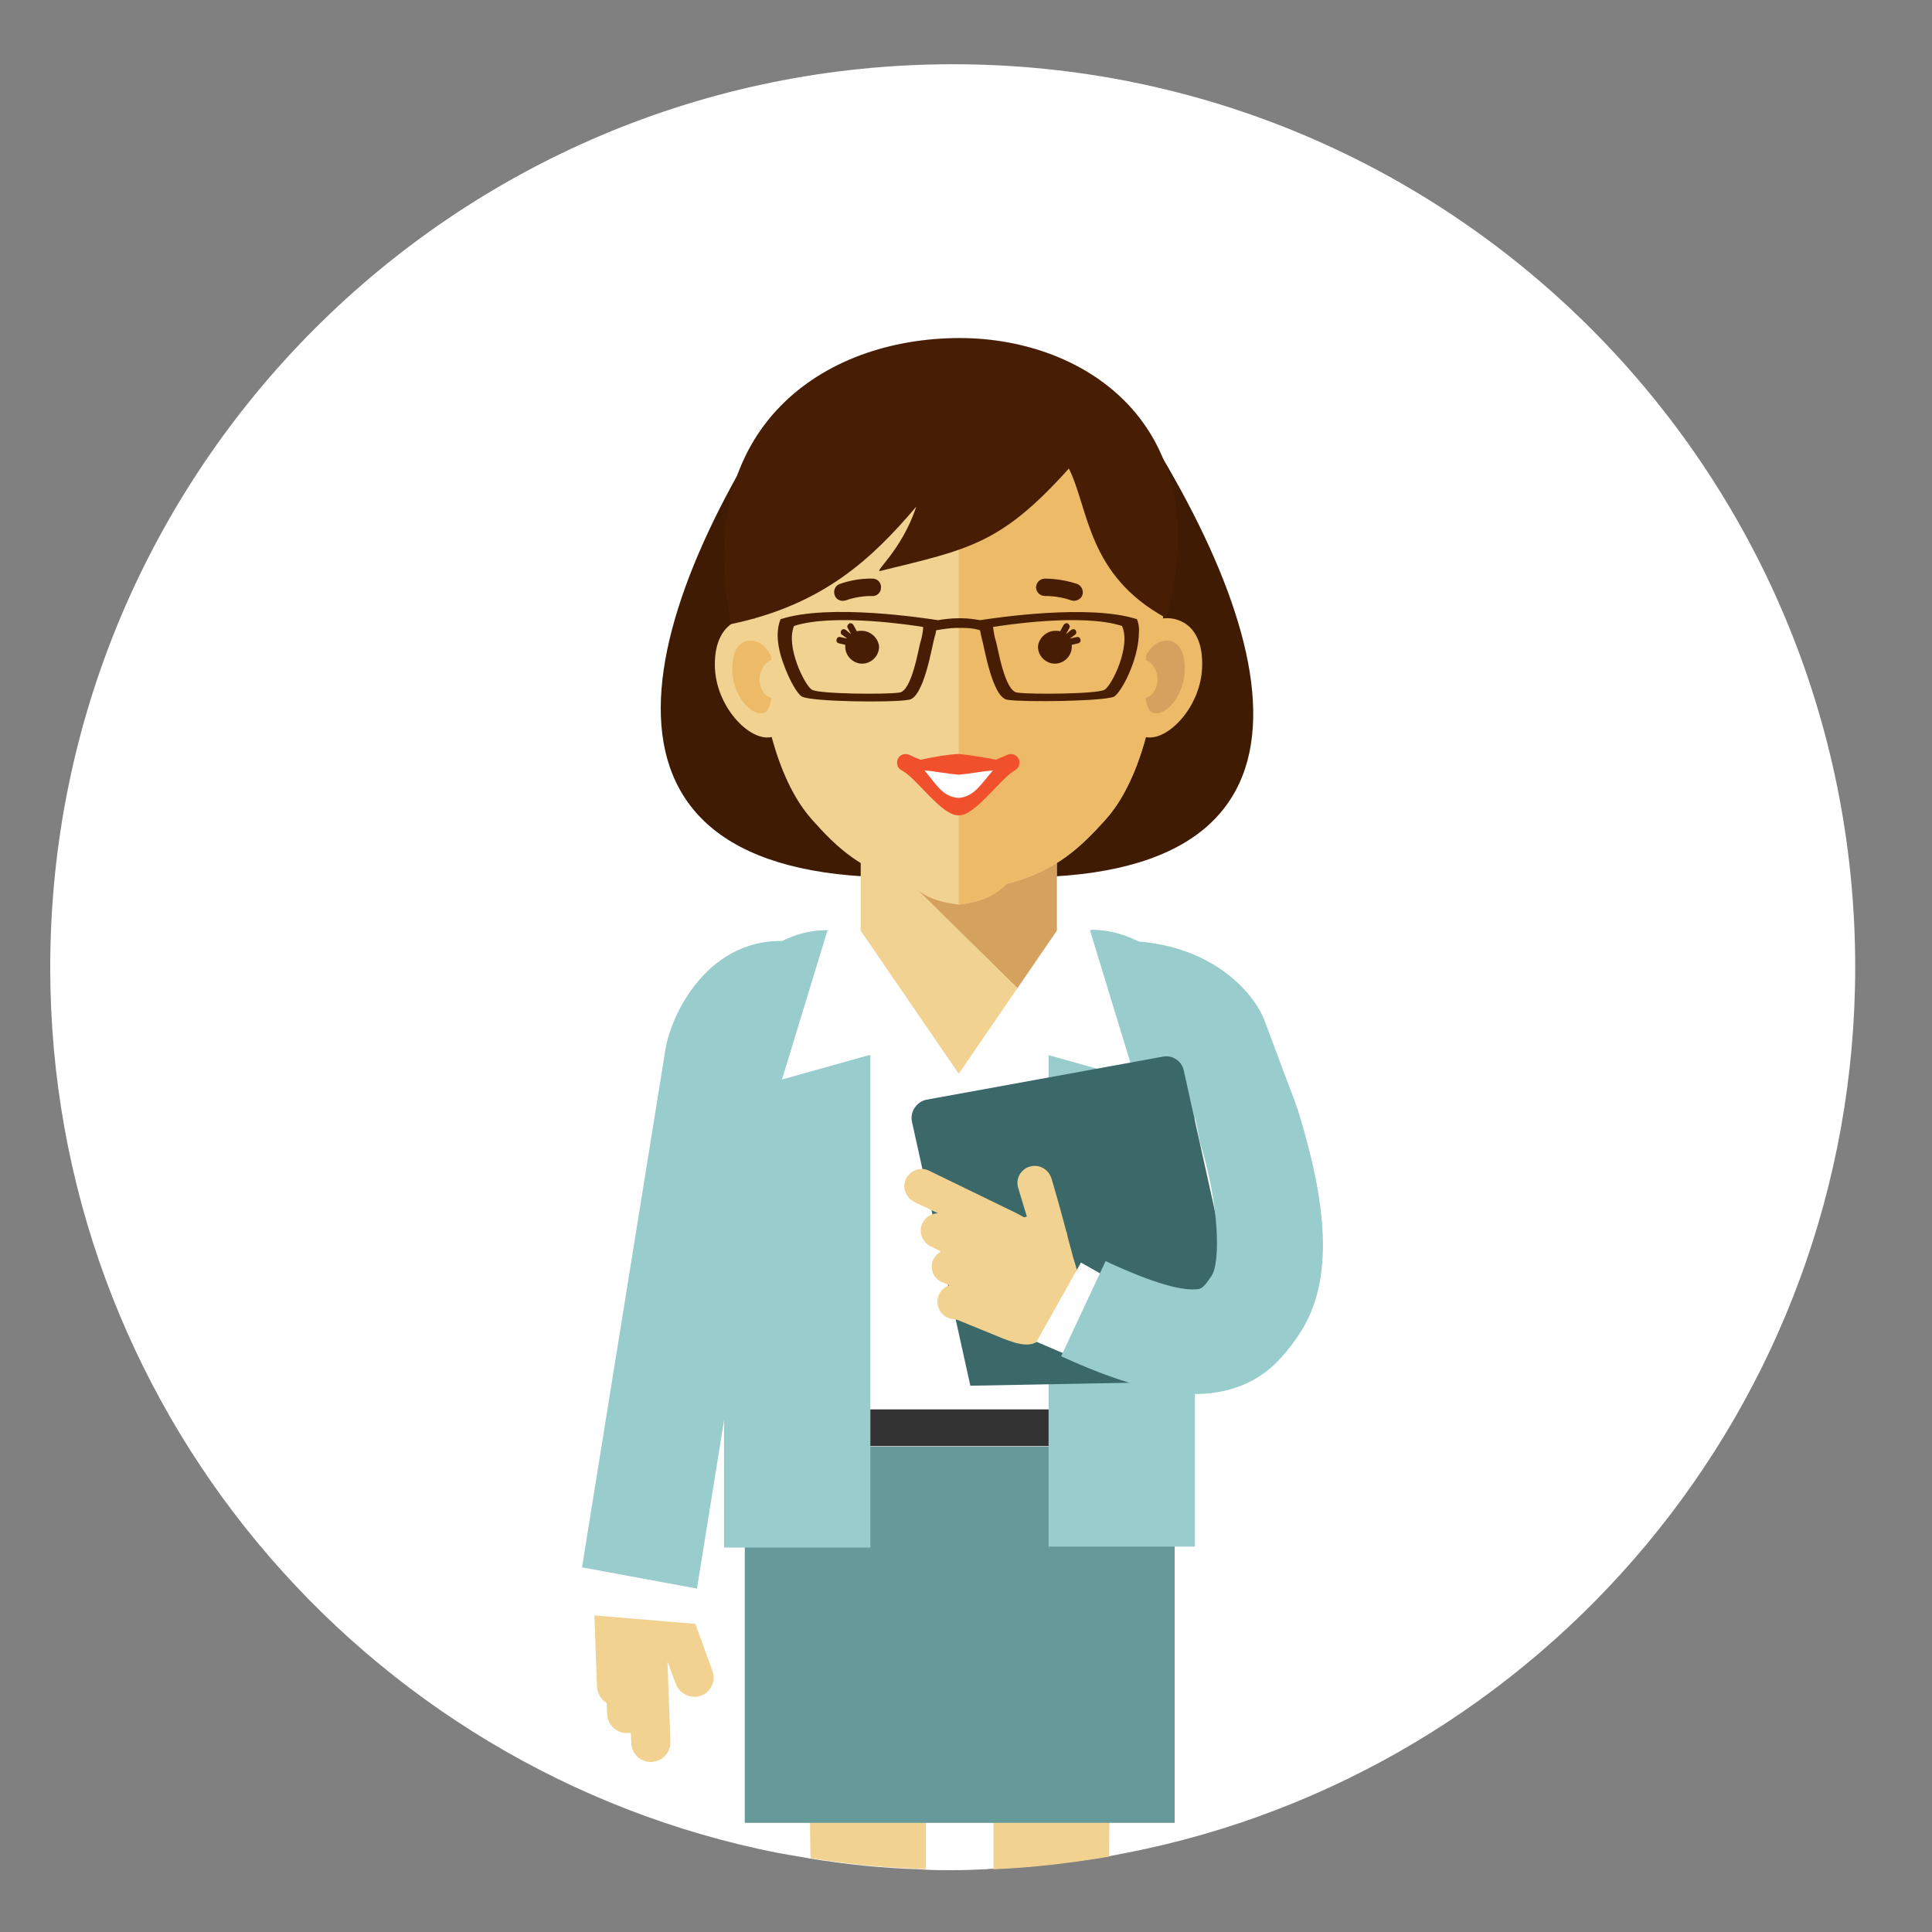 <?xml version="1.0" encoding="utf-8"?>
<!-- Generator: Adobe Illustrator 21.0.0, SVG Export Plug-In . SVG Version: 6.00 Build 0)  -->
<svg version="1.1" id="图层_1" xmlns="http://www.w3.org/2000/svg" xmlns:xlink="http://www.w3.org/1999/xlink" x="0px" y="0px"
	 viewBox="0 0 400 400" style="enable-background:new 0 0 400 400;" xml:space="preserve">
<rect x="0" y="0" width="400" height="400" fill="#808080" stroke="none"/>
<style type="text/css">
	.st0{fill:#FFFFFF;}
	.st1{fill-rule:evenodd;clip-rule:evenodd;fill:#401B04;}
	.st2{fill-rule:evenodd;clip-rule:evenodd;fill:#FFFFFF;}
	.st3{fill-rule:evenodd;clip-rule:evenodd;fill:#333333;}
	.st4{fill-rule:evenodd;clip-rule:evenodd;fill:#F2D291;}
	.st5{fill-rule:evenodd;clip-rule:evenodd;fill:#D4A15E;}
	.st6{fill-rule:evenodd;clip-rule:evenodd;fill:#EDBA68;}
	.st7{fill-rule:evenodd;clip-rule:evenodd;fill:#471E04;}
	.st8{fill-rule:evenodd;clip-rule:evenodd;fill:#F1502D;}
	.st9{fill-rule:evenodd;clip-rule:evenodd;fill:#669999;}
	.st10{fill-rule:evenodd;clip-rule:evenodd;fill:#99CCCC;}
	.st11{fill-rule:evenodd;clip-rule:evenodd;fill:#3B696A;}
	.st12{fill-rule:evenodd;clip-rule:evenodd;fill:#FEFEFE;}
</style>
<g>
	<path class="st0" d="M384.1,200.2c0,90.9-64.8,166.6-150.8,183.4c-1.2,0.2-2.4,0.5-3.6,0.7c-7.8,1.3-15.9,2.3-23.9,2.6
		c-0.5,0-1,0-1.5,0.1c-2.3,0.1-4.7,0.2-7,0.2c-1.9,0-3.8,0-5.6-0.1c-0.5,0-1-0.1-1.4-0.1c-7.6-0.2-15.1-1-22.5-2.2
		c-2.3-0.4-4.6-0.8-6.9-1.2c-85.8-17-150.5-92.6-150.5-183.3C10.4,97,94.1,13.3,197.3,13.3S384.1,97,384.1,200.2z"/>
	<g>
		<path class="st1" d="M198.5,181.1c-77.6,6.3-71.6-43.1-38.6-94.8c12.4-9.7,16.8-9.6,38.6-9.6c21.7,0,25,0.6,37.4,10.3
			C268.9,138.7,276.1,187.4,198.5,181.1z"/>
		<rect x="180.3" y="218.4" class="st2" width="36.9" height="100.6"/>
		<rect x="154.2" y="291.8" class="st3" width="89" height="7.6"/>
		<path class="st4" d="M178.2,165.5h40.6v36.6c0,26.9-40.6,26.9-40.6,0V165.5z"/>
		<path class="st5" d="M217.1,210.9l-38.9-38.3v-7.1h40.6v36.6C218.8,205.5,218.2,208.4,217.1,210.9z"/>
		<path class="st4" d="M198.5,76.2c10.5,0.2,42,1.2,42.5,38c0.5,36.8-7.3,50.2-12.3,55.7c-5,5.5-10.1,10.5-20.3,13.1
			c-2.7,2.7-5.5,3.7-9.9,4.3c-4.5-0.6-7.3-1.6-9.9-4.3c-10.2-2.6-15.4-7.6-20.3-13.1c-5-5.5-12.8-19-12.3-55.7
			C156.5,77.4,188,76.4,198.5,76.2z"/>
		<path class="st6" d="M198.5,76.2c10.5,0.2,42,1.2,42.5,38c0.5,36.8-7.3,50.2-12.3,55.7c-5,5.5-10.1,10.5-20.3,13.1
			c-2.7,2.7-5.5,3.7-9.9,4.3C198.5,150.1,198.5,113.4,198.5,76.2z"/>
		<path class="st4" d="M161.6,132.9c-0.9-2.4-2.1-4.2-5.1-4.8c-3-0.6-8.5,0.9-8.5,9.5c0,8.6,7.2,16,11.7,15
			C164.2,151.6,162.1,135.2,161.6,132.9z"/>
		<path class="st6" d="M159.6,135.7c-0.8-1.4-1.7-2.6-3.5-3c-1.8-0.4-4.5,0.5-4.5,5.8c0,5.2,3.7,9.8,6.5,9.1
			c0.9-0.2,1.4-1.5,1.6-3.1c-1.7-0.5-2.7-2.5-2.4-4.6c0.3-1.6,1.2-2.8,2.4-3.3C159.7,136.1,159.6,135.7,159.6,135.7z"/>
		<path class="st6" d="M234.6,133c1.3-2.3,2.8-4.2,5.8-4.9c3-0.6,8.6,0.9,8.5,9.5c0,8.6-7.2,16-11.7,15
			C232.7,151.6,234.6,133,234.6,133z"/>
		<path class="st5" d="M237.3,135.7c0.8-1.4,1.7-2.6,3.5-3c1.8-0.4,4.5,0.5,4.5,5.8c0,5.2-3.7,9.8-6.5,9.1c-0.9-0.2-1.4-1.5-1.6-3.1
			c1.7-0.5,2.7-2.5,2.4-4.6c-0.3-1.6-1.2-2.8-2.4-3.3C237.3,136.1,237.3,135.7,237.3,135.7z"/>
		<path class="st7" d="M218.5,130.6c0.3,0,0.7,0,1,0.1l0.7-1.3c0.2-0.3,0.6-0.5,0.9-0.3c0.3,0.2,0.5,0.6,0.3,0.9l-0.7,1.3l0,0
			l1.1-0.9c0.3-0.2,0.7-0.2,0.9,0.1c0.2,0.3,0.2,0.7-0.1,0.9l-1.1,0.8l0,0l1.4-0.3c0.4-0.1,0.7,0.1,0.8,0.5c0.1,0.4-0.1,0.7-0.5,0.8
			l-1.3,0.3c0,0.1,0,0.2,0,0.4c0,1.9-1.6,3.5-3.5,3.5s-3.5-1.6-3.5-3.5C215,132.2,216.6,130.6,218.5,130.6z"/>
		<path class="st7" d="M216.4,123.4c-1,0-1.8-0.7-1.9-1.7c0-1,0.7-1.8,1.7-1.9c0,0,3.3-0.1,6.8,1.1c0.9,0.3,1.4,1.4,1.1,2.3
			c-0.3,0.9-1.4,1.4-2.3,1.1C219,123.3,216.4,123.4,216.4,123.4z"/>
		<path class="st7" d="M178.4,130.6c-0.3,0-0.7,0-1,0.1l-0.7-1.3c-0.2-0.3-0.6-0.5-0.9-0.3c-0.3,0.2-0.5,0.6-0.3,0.9l0.7,1.3l0,0
			l-1.1-0.9c-0.3-0.2-0.7-0.2-0.9,0.1c-0.2,0.3-0.2,0.7,0.1,0.9l1.1,0.8l0,0l-1.4-0.3c-0.4-0.1-0.7,0.1-0.8,0.5
			c-0.1,0.4,0.1,0.7,0.5,0.8l1.3,0.3c0,0.1,0,0.2,0,0.4c0,1.9,1.6,3.5,3.5,3.5c1.9,0,3.5-1.6,3.5-3.5
			C181.9,132.2,180.3,130.6,178.4,130.6z"/>
		<path class="st7" d="M180.7,119.8c1,0,1.8,0.9,1.7,1.9c0,1-0.9,1.8-1.9,1.7c0,0-2.6-0.1-5.4,0.9c-0.9,0.3-2-0.1-2.3-1.1
			c-0.3-0.9,0.1-2,1.1-2.3C177.4,119.6,180.7,119.8,180.7,119.8z"/>
		<path class="st7" d="M221.3,97c4.2,8.5,3.8,22.1,20.2,31c10.8-40-17.2-58.6-44.1-58c-28.5,0.6-54.1,19.8-46,59.2
			c19.1-4,29.2-13.6,38.3-24.3c-3,9.1-9,13.7-7.4,13.3C200.6,113.7,207.2,112.7,221.3,97z"/>
		<g>
			<path class="st8" d="M198.5,168.8c-3.5,0.2-8.7-7.7-11.8-9.3c-0.9-0.4-1.2-1.5-0.8-2.4c0.4-0.9,1.5-1.2,2.4-0.8c0,0,1,0.5,2.3,1
				c1.4-0.3,5.3-1.1,7.8-1.2h0h0l0,0h0h0h0h0h0h0h0l0,0h0h0c2.5,0.2,6.4,0.9,7.8,1.2c1.4-0.6,2.3-1,2.3-1c0.9-0.4,1.9-0.1,2.4,0.8
				c0.4,0.9,0.1,1.9-0.8,2.4C207.3,161,201.8,169,198.5,168.8z"/>
			<path class="st2" d="M198.5,165.2c-3.4-0.2-4.7-2.9-7.1-5.7c2.3,0.2,4.7,0.7,7.1,0.9c2.3-0.2,4.7-0.7,7.1-0.9
				C203.1,162.3,201.8,164.9,198.5,165.2z"/>
		</g>
		<path class="st7" d="M235.4,128.2c-9.9-3.2-29.2-0.3-32.5,0.2c-1.2-0.2-2.5-0.4-3.8-0.4c-0.2,0-0.4,0-0.6,0
			c-1.6,0-3.1,0.2-4.3,0.4c-2.7-0.4-22.5-3.5-32.6-0.2c-0.4,1-0.6,2.1-0.6,3.3v0c0,1.9,0.5,4,1.2,5.9c0,0,0,0,0,0v0c0,0,0,0,0,0
			c1.2,3.4,2.9,6.3,3.8,6.8c1.8,1.1,18.7,1.3,22,0.7c3.3-0.1,5-11.5,5.5-13c0.1-0.4,0.3-0.9,0.3-1.4c1.1-0.2,2.8-0.5,4.6-0.5
			c0.2,0,0.4,0,0.6,0c1.4,0,2.8,0.1,3.9,0.5c0.1,0.5,0.2,1,0.3,1.4c0.5,1.5,2.2,12.8,5.5,13c3.3,0.5,20.2,0.3,22-0.7
			c0.8-0.5,2.3-2.8,3.4-5.6v0c1-2.5,1.7-5.3,1.7-7.7C235.9,129.9,235.7,129,235.4,128.2z M190.6,132.8c-0.4,1.2-1.8,10.5-4.5,10.6
			c-2.7,0.4-16.5,0.3-18-0.6c-1.5-0.9-5.5-9-3.7-13.2c8.3-2.7,24.8-0.1,26.7,0.2C191.2,129.8,191,131.6,190.6,132.8z M228.7,142.8
			c-1.5,0.9-15.3,1-18,0.6c-2.7-0.1-4.1-9.4-4.5-10.6c-0.4-1.2-0.6-3-0.6-3c1.9-0.3,18.4-2.9,26.7-0.2
			C234.2,133.8,230.2,141.9,228.7,142.8z"/>
		<g>
			<g>
				<path class="st4" d="M191.7,319.1V387c-0.5,0-1-0.1-1.4-0.1c-7.6-0.2-15.1-1-22.5-2.2l-0.1-7.3l-0.8-57.1l0-1.3H191.7z"/>
			</g>
			<g>
				<path class="st4" d="M230.5,319.1l0,1.3l-0.8,57.1l-0.1,6.9c-7.8,1.3-15.9,2.3-23.9,2.6v-67.8H230.5z"/>
			</g>
		</g>
		<rect x="154.2" y="299.5" class="st9" width="89" height="77.9"/>
		<path class="st10" d="M235.7,194.9C235.7,194.9,235.7,194.9,235.7,194.9c-2.8-1.4-5.9-2.3-9.2-2.4v0h-0.6l-0.2,0.2l-6.9,9.4
			l-4.5,6l-7.5,10.2h10.3v101.9h30.3V214.2C247.5,205.8,242.7,198.5,235.7,194.9z M178.2,201.8l-6.6-9.1l-0.1-0.1h-1v0
			c-3.1,0.1-5.9,0.9-8.5,2.2c0,0,0,0,0,0c-7.1,3.5-12.1,10.9-12.1,19.4v106.2h30.3V218.4h10L178.2,201.8z"/>
		<g>
			<path class="st4" d="M139.9,348.6l-1.7-4.6l0.6,16.6c0.1,2.2-1.7,4.1-3.9,4.2l0,0c-2.2,0.1-4.1-1.6-4.2-3.9l-0.1-2.2
				c-0.2,0.1-0.5,0.1-0.7,0.1l0,0c-2.2,0.1-4.1-1.6-4.2-3.9l-0.1-2.3c-1.1-0.7-1.9-1.9-2-3.3l-0.9-25.2c0-0.6,0.1-1.1,0.3-1.6
				l0.8-7.1l19.1,8.1l0.1,10.1l4.5,12.3c0.8,2.1-0.3,4.4-2.4,5.2l0,0C143,351.8,140.7,350.7,139.9,348.6z"/>
			<polygon class="st2" points="122.4,322.4 143.9,322.4 143.9,336.2 122.4,334.4 			"/>
			<path class="st10" d="M120.5,324.5l23.8,4.4l21.5-133.7c-17.9-3.1-26.6,13.8-28,21.9L120.5,324.5z"/>
		</g>
		<polygon class="st2" points="218.8,192.7 198.5,222.3 178.2,192.7 171.3,192.7 161.9,223.5 180.1,218.4 191,229.8 206,229.8 
			216.9,218.4 235.1,223.5 225.7,192.7 		"/>
		<path class="st10" d="M268.2,228.4l-18.3,8.7l-17.6-42.3c17,0,26.6,9.5,29.4,16.2L268.2,228.4z"/>
		<path class="st11" d="M191.7,227.7l48.9-8.9c2-0.5,4.1,0.8,4.5,2.9l14.2,64.1l-58.4,1.1l-12.1-54.7
			C188.4,230.2,189.7,228.2,191.7,227.7z"/>
		<path class="st4" d="M198.3,273.3l9.3,3.8c3.3,1.3,6.5,2.2,8.2-0.4c2.1-3.1,4.1-6.3,6.2-9.4c2.1-3.2,0.7-4.6-0.2-8.4l-0.7-2.6l0,0
			c-0.1-0.3-0.1-0.6-0.2-0.9c0-0.1,0-0.1,0-0.2l-0.1-0.1c-0.8-3.1-2.4-8.8-3.1-11.1c-0.6-1.9-2.5-3-4.4-2.5l0,0
			c-1.9,0.5-3.1,2.5-2.5,4.4l1.8,6c-0.9,0.2-0.3,0.2-2.1-0.7l-18.1-8.8c-1.8-0.9-3.9-0.1-4.8,1.6l0,0c-0.9,1.8-0.1,3.9,1.6,4.8
			l5,2.4c-1.3,0-2.6,0.8-3.2,2v0c-0.9,1.8-0.1,3.9,1.6,4.8l2.2,1.1c-0.6,0.3-1.1,0.9-1.5,1.5l0,0c-0.9,1.8-0.2,4,1.6,4.8l1.7,0.7
			c-1.3,0.4-2.3,1.5-2.5,3l0,0c-0.2,2,1.2,3.8,3.2,4L198.3,273.3z"/>
		<polygon class="st12" points="214.6,277.8 223.8,261.4 234.4,267.4 224.4,282 		"/>
		<path class="st10" d="M266.5,223.9c0.3,1.1,1.7,4.1,2.6,7.2c5.1,16.9,7.7,33.8-0.3,45.4c-3.9,5.7-8.4,10.6-17.8,11.9
			c-7.1,0.9-16.7-0.9-31.3-7.6l9.2-19.7c10.3,4.8,16,6.2,19.2,5.8c0.9-0.1,1.8-1.3,2.7-2.7c2-2.9,1.5-15-2.1-26.8
			c-0.6-1.8-0.6-3.7-1.7-7.6L266.5,223.9z"/>
	</g>
</g>
</svg>
